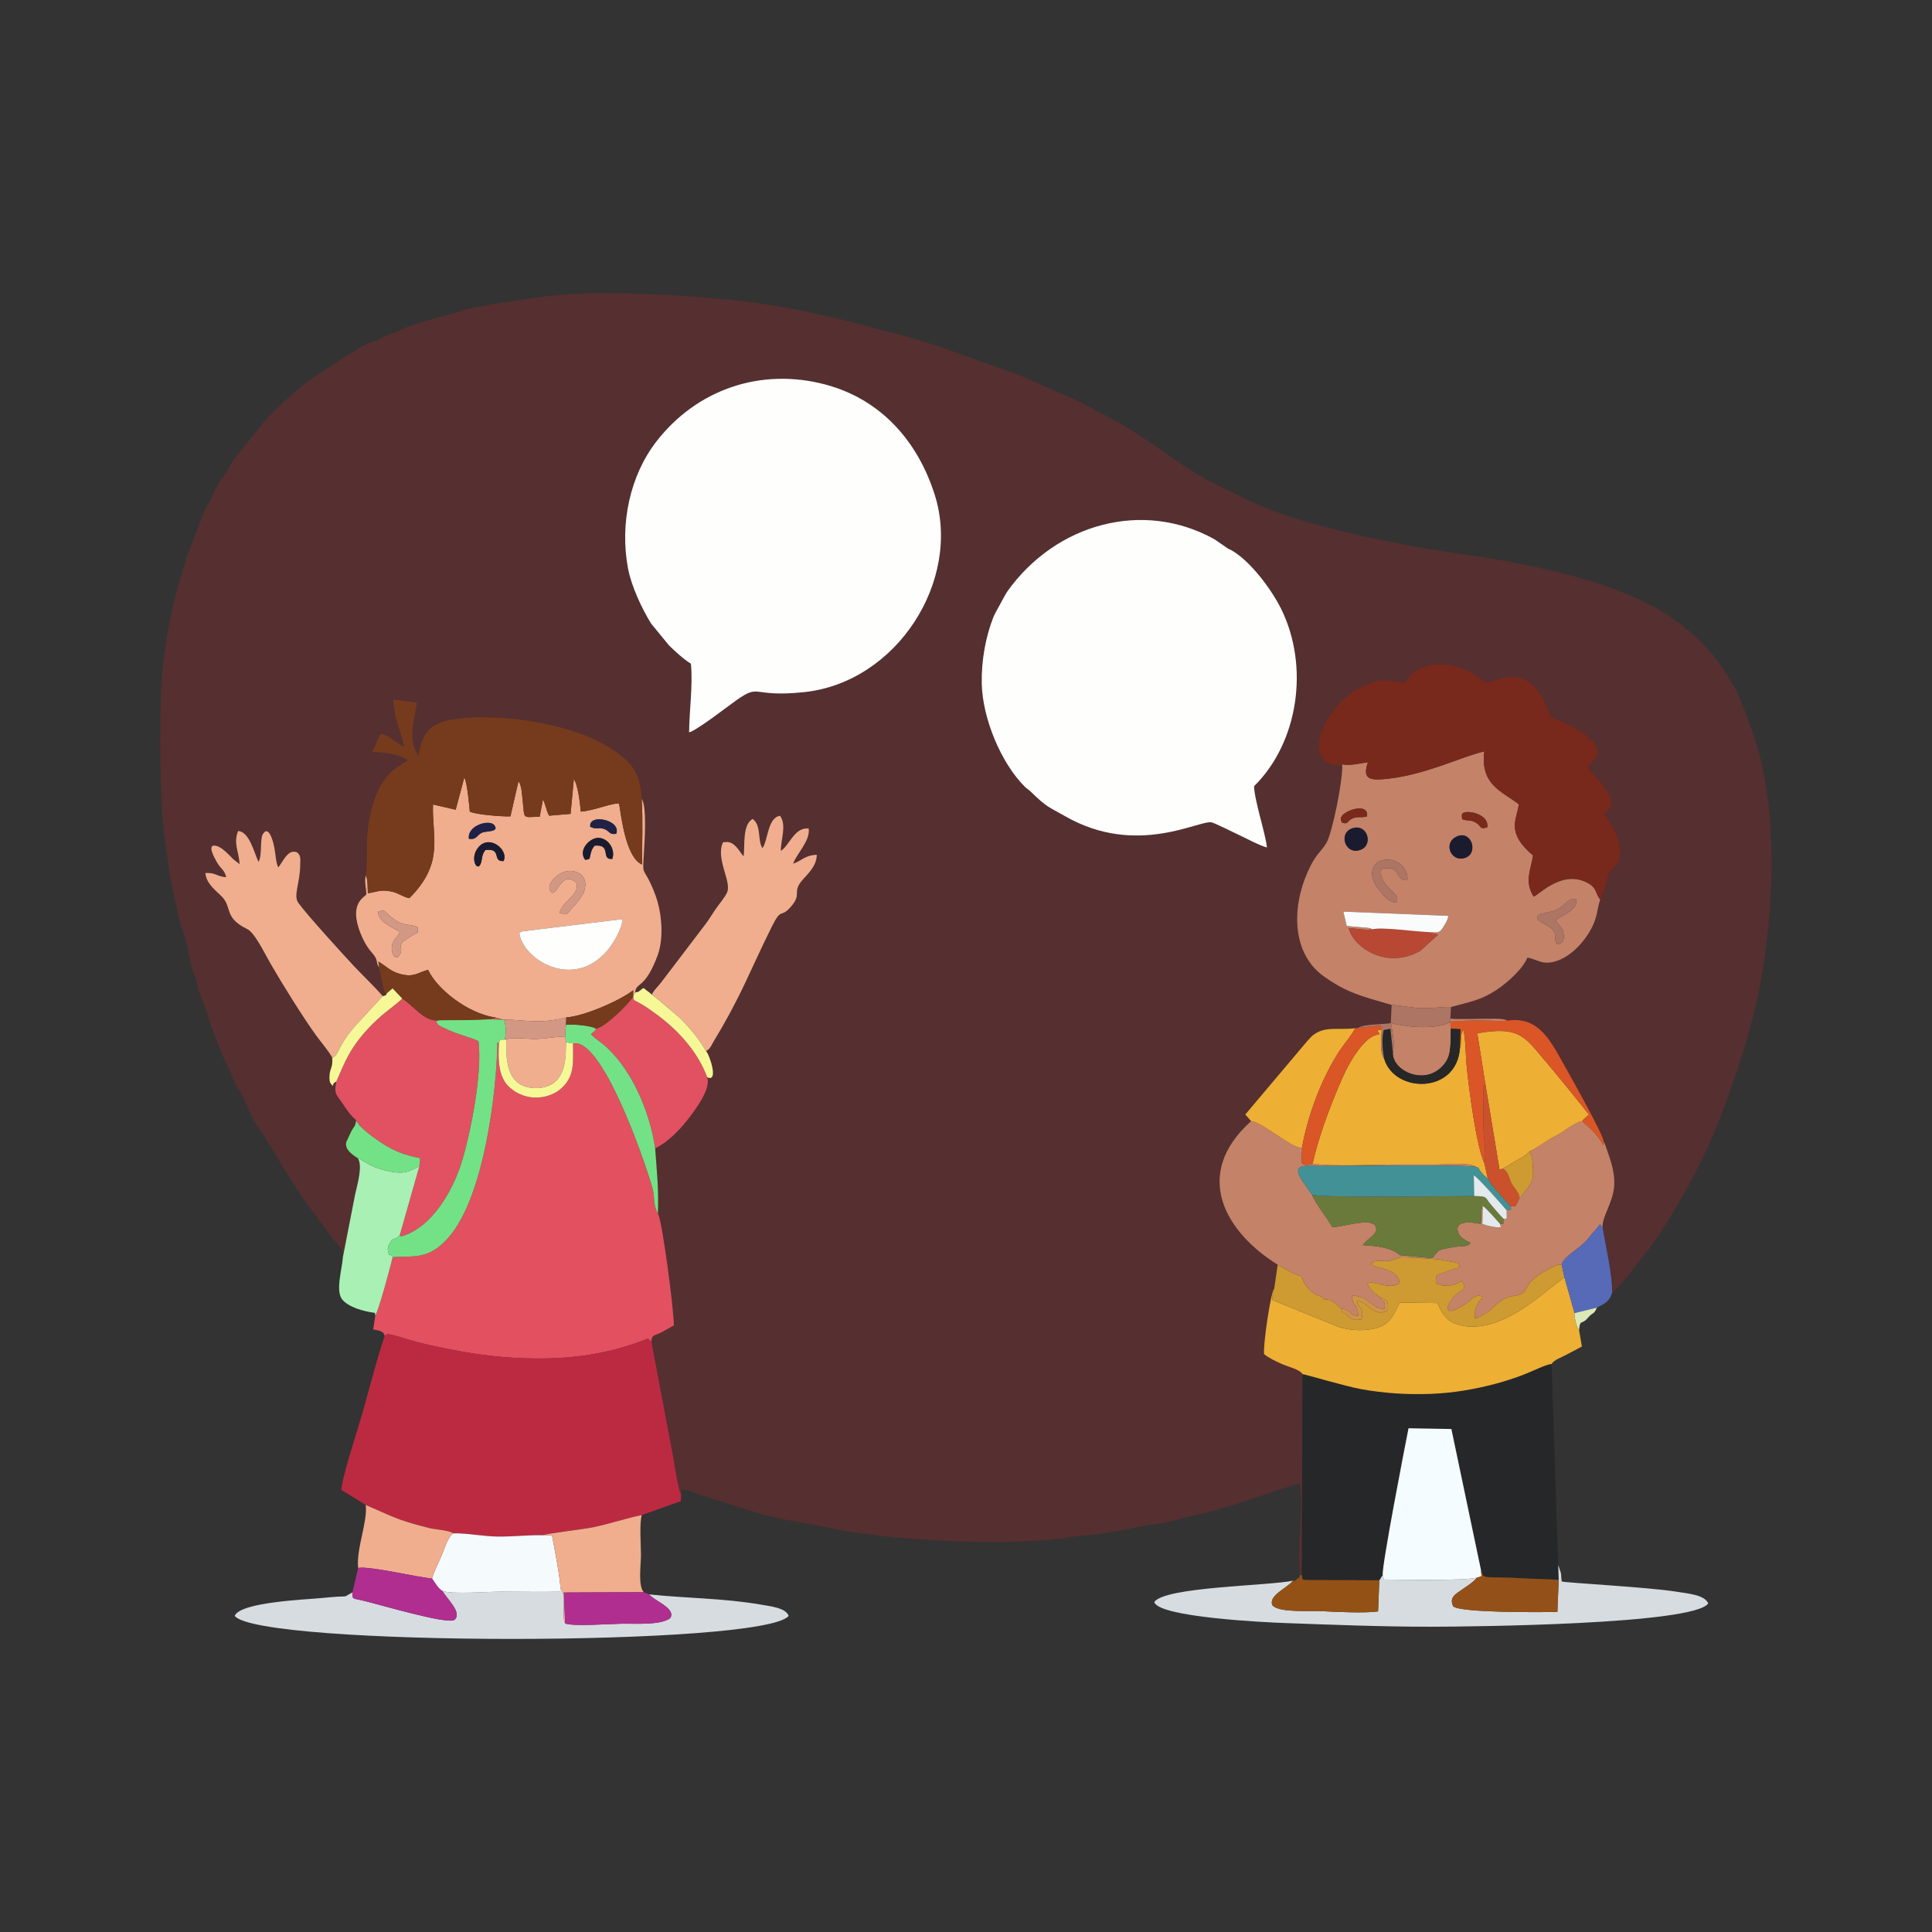 <?xml version="1.0" encoding="UTF-8"?>
<!DOCTYPE svg PUBLIC "-//W3C//DTD SVG 1.1//EN" "http://www.w3.org/Graphics/SVG/1.1/DTD/svg11.dtd">
<!-- Creator: CorelDRAW 2019 (64-Bit) -->
<svg xmlns="http://www.w3.org/2000/svg" xml:space="preserve" width="134.408mm" height="134.408mm" version="1.1" style="shape-rendering:geometricPrecision; text-rendering:geometricPrecision; image-rendering:optimizeQuality; fill-rule:evenodd; clip-rule:evenodd"
viewBox="0 0 3620.03 3620.03"
 xmlns:xlink="http://www.w3.org/1999/xlink">
 <rect x="0" y="0" width="3620.03" height="3620.03" fill="#333333" stroke="none"/>
 <defs>
  <style type="text/css">
   <![CDATA[
    .fil0 {fill:none}
    .fil33 {fill:#1B1B30}
    .fil35 {fill:#1F2246}
    .fil7 {fill:#262729}
    .fil29 {fill:#272727}
    .fil19 {fill:#429197}
    .fil24 {fill:#566AB8}
    .fil15 {fill:#6A7A3B}
    .fil18 {fill:#73E286}
    .fil9 {fill:#763B1C}
    .fil8 {fill:#78291C}
    .fil36 {fill:#792A1B}
    .fil23 {fill:#935116}
    .fil22 {fill:#935119}
    .fil16 {fill:#A8F0B3}
    .fil30 {fill:#AD7564}
    .fil21 {fill:#B02E90}
    .fil25 {fill:#B84833}
    .fil4 {fill:#BC2A41}
    .fil5 {fill:#C48268}
    .fil27 {fill:#CB512D}
    .fil34 {fill:#CD9349}
    .fil14 {fill:#CE9A32}
    .fil31 {fill:#D39884}
    .fil12 {fill:#D7DCE0}
    .fil20 {fill:#DA5627}
    .fil37 {fill:#DBE8B7}
    .fil11 {fill:#E15161}
    .fil3 {fill:#E35060}
    .fil32 {fill:#E4E9EB}
    .fil10 {fill:#EDAF34}
    .fil6 {fill:#F0AE8E}
    .fil13 {fill:#F4FCFF}
    .fil17 {fill:#F5FAFD}
    .fil28 {fill:#F6F898}
    .fil26 {fill:#FAFBFB}
    .fil2 {fill:#FEFEFC}
    .fil1 {fill:#E31E24;fill-opacity:0.2}
   ]]>
  </style>
 </defs>
 <g id="Layer_x0020_1">
  <g id="_1984301184464">
   <rect class="fil0" width="3620.03" height="3620.03"/>
   <g>
    <path class="fil1" d="M2373.88 1587.94c-14.65,-3.87 -38.39,-16.98 -53.16,-23.81 -10.52,-4.86 -42.38,-20.93 -50.03,-23.12 -21.57,-6.2 -140.19,65.77 -275.18,-11.78 -30.53,-17.54 -32.97,-15.44 -63.89,-45.61 -5.66,-5.52 -6.73,-4.86 -11.23,-9.32 -44.55,-44.2 -79.45,-128.03 -80.85,-193.15 -0.95,-44.23 7.57,-89.04 22.05,-125.52 1.42,-3.57 10.06,-19.65 13.23,-25.06 3.85,-6.54 8.69,-16.9 13.16,-23.14 90.98,-126.88 254.01,-171.3 387.33,-97.12l21.59 14.74c4.89,4.18 5.13,2.86 11.25,6.39 34.3,19.79 73.94,72 92.63,109.98 52.5,106.71 32.73,248.99 -51,331.73 0.78,27.68 21.69,89.17 24.09,114.78zm-1079.33 -344.37c-13.56,-8.16 -29.79,-23.38 -40.87,-34.06l-33.78 -41.24c-17.98,-29.17 -37.16,-70.65 -43.3,-103.72 -15.48,-83.41 3.81,-173.13 52.94,-236.85 75.23,-97.57 195.65,-139.85 317.81,-106.98 103.63,27.89 172.36,106.17 204.14,206.51 50.71,160.14 -70.73,351.5 -245.13,369.69 -100.12,10.44 -80.69,-17.32 -126.92,15.38 -13.73,9.71 -75.64,57.67 -88.28,59.87 0.35,-39.96 7.36,-89.54 3.39,-128.6zm-652.08 1112.09l22.81 -117.08c4.93,-21.81 14.43,-54.05 5.25,-68.42 -8.46,-5.25 -25.93,-16.3 -21.46,-30.92 0.01,-0.04 8.96,-19.25 9.3,-19.88 5.13,-9.31 7.33,-8 8.93,-20.53 -10.22,-8 -19.11,-21.88 -26.32,-32.44 -11.33,-16.6 -15.48,-17.13 -10.82,-39.83 -11.36,4.99 -2.21,13.42 -10.21,3.95 -2.85,-3.37 -2.75,-8.82 -2.51,-14.67 0.63,-15.26 6.48,-14.34 5.13,-33.96 -6.76,-12.67 -21.03,-28.94 -30.92,-42.67 -25.34,-35.16 -62.64,-95.38 -84.55,-133.25 -12.3,-21.26 -29.62,-58.23 -44.14,-65.28 -44.3,-21.49 -27.13,-40.41 -47.61,-61.06 -9.42,-9.5 -29.41,-24.12 -30.56,-43.93 20.93,-0.72 18.78,5.98 38.9,8 -2.76,-14.17 -9.84,-14.42 -17.99,-29.27 -4.49,-8.18 -19.67,-35.06 0.43,-29.32 10.12,2.89 23.24,16.68 30.21,24.11l12.58 9.98c-1.31,-24.19 -12.24,-39.48 -2.77,-62.13 21.29,1.27 30,40.92 38.08,57.68 7.99,-11.91 1.45,-46.06 9.74,-53.79 0.02,-0.01 6.61,-11.44 14.38,7.34 2.81,6.8 4.03,12.04 5.42,18.72 2.66,12.7 2.87,28.38 7.56,38.24 8.52,-9.8 18.19,-36.03 35.63,-27.95 6.91,6.46 5.7,10.8 5.53,23.72 -0.47,34.39 -13.29,56.83 -3.54,70.61 15.35,21.69 87.42,100.64 104.41,118.72 16.86,17.93 38.7,38.55 53.77,56.15 12.66,-3.96 3.3,0.15 7.51,-5.21 -6.84,-2.4 -3.31,0.27 -6.15,-9.83 -1.08,-3.85 -2.09,-9.14 -2.99,-13.17 -1.97,-8.87 -3.84,-17.04 -5.05,-25.22 -5.82,-8 -2.55,-10.49 -7.08,-19.15 -4.6,-8.81 -15.94,-14.96 -27.94,-45.16 -23.06,-58.05 8.84,-67.46 10.92,-73.19 -0.36,-12.95 -3.9,-22.8 -1.17,-35 5.77,-44.22 -4.69,-74.13 14.31,-136.29 19.7,-64.48 55.76,-70.1 64.31,-80.44 -17.96,-10.24 -42.2,-14.7 -66.65,-14.5l15.34 -34.21c14.2,-0.55 30.46,18.57 44.99,24.05 -7.91,-31.27 -18.41,-50.47 -20.81,-88.53l44.47 5.7c-4.75,31.29 -18.21,72.62 3.34,99.4 6.41,-54.79 33.41,-66.61 90.04,-70.87 79.35,-5.96 199.16,12.89 264.68,54.28 36.17,22.85 60.6,39.94 63.09,97.57 10.79,16.14 4.82,87.96 3.56,111.55 -1.48,27.81 -1.02,19.4 10.22,41.17 5.87,11.37 12.59,28.08 16.03,40.25 8.61,30.48 10.74,71.61 0.01,100.57 -23.81,64.25 -40.96,49.72 -42,69.34 9.05,-1.69 5.54,-1.65 9.03,-3.61 9.12,-5.13 -5.87,0.48 7.18,-4.57 5.22,4.97 9.97,7.25 15.2,12.41 1.98,-6.16 6.68,-10.53 11.1,-15.65 5.22,-6.06 8.17,-10 12.67,-15.98l71.71 -94.26c8.14,-10.18 15.36,-21.57 23.42,-33.89 5.2,-7.96 18.26,-23 22.16,-32.59 8.13,-20.03 -22.2,-63.16 -7.95,-93.12 13.06,-2.61 18.6,2.12 25.03,8.64 5.03,5.1 10.79,15.3 13.61,17.4 2.84,-18.4 -2.98,-59.61 17.06,-69.88 16.69,12.13 8.57,39.68 18.16,54.68 10.35,-12.91 9.46,-57.53 33.12,-60.58 12.66,18.03 1.54,42.55 1.39,65.71 15.55,-9.1 25.8,-45.62 52.35,-41.68 2.64,23.67 -22.32,46.11 -29.32,65.73 15.46,-5.14 22.62,-16.35 44.38,-16.67 -0.43,21.71 -17.3,35.93 -27.18,47.54 -20.29,23.82 0.93,24.89 -22.08,50.56 -19.62,21.89 -16.25,-1.31 -35.37,37.21 -42.33,85.27 -55.26,125.76 -108.11,213.44 -5.08,8.42 -6.76,15.19 -14.95,18.89 6.81,6.51 24.52,59.86 2.36,49.09 7.88,21.46 -22.88,61.83 -35.85,78.48 -16.02,20.56 -37.4,42.91 -61.69,54.85 3.15,44.14 6.87,75.07 5.16,122.03 8.22,11.92 30.18,183.52 29.95,209.48 -7.69,4.35 -14.36,8.55 -22.91,13.01 -12.83,6.69 -18.94,3.85 -19.25,17.57l40.51 214.51c2.69,14.33 9.78,63.8 15.05,71.56l1.98 -9.74c18.55,2.92 20.78,8.05 33.99,10.92l96.93 30.38c41.92,14.11 95.42,20.98 141.57,30.77 113.13,24.01 309.79,34.53 438.04,21.02 12.54,-1.32 18.23,-4.51 33.94,-5.37 53.13,-2.9 100.84,-16.51 148.32,-22.94 22.9,-3.1 47.1,-11.78 69.71,-16.24 35.16,-6.93 41.53,-11.24 67.85,-17.97l127.1 -41.82c7.23,53.41 -5.95,120.18 0.35,172.32l3.42 0 1.33 -376.49c-5.07,-8.67 -27.04,-13.91 -37.52,-18.42 -11.37,-4.89 -26.85,-12.36 -34.64,-19.12 -1.96,-17.77 12.43,-116.19 19.04,-122.86l6.52 -44.71c-97.09,-60.13 -161.92,-168.5 -49.78,-268.99l-10.95 -12.42 106.02 -125.63c5.11,-6.23 15.88,-19.13 20.94,-23.06 22.77,-17.68 46.78,-8.98 78.87,-13.02l5.93 -0.6c8.35,-7.25 46.84,-6.19 60.87,-8.93l1.51 -34.07c-57.7,-16.68 -83.6,-22.77 -126.68,-53.25 -60.08,-42.51 -60.97,-127.95 -30.63,-195.88 15.7,-35.15 22.69,-34.51 34.74,-53.72 11.4,-18.19 31.96,-121.19 30.01,-147.92 -36.9,9.44 -72.22,-30.73 -10.83,-108.02 11.58,-14.58 31.8,-30.59 53.3,-40.09 36.88,-16.3 40.11,-7.74 75.52,-4.78 16.56,-35.84 69.81,-44.06 113.53,-24.29 33.5,15.15 33.59,28.87 49.87,21.86 45.88,-19.75 78.1,-5.26 99.6,41.65 17.23,37.6 2.8,19.51 39.92,37.7 16.63,8.14 34.9,18.56 46.91,31.11 22.99,24.02 5.83,34.18 -7.76,49.52 5.7,12.25 41.65,40.83 44.05,65.26 1.16,11.72 -2.08,12.94 -9.12,19.17 -3.05,2.7 -1.85,1.01 -3.92,3.81 12.41,16.01 36.44,54.64 27.99,84.98 -2.36,8.46 -6.32,12.56 -11.4,17.4 -17.57,16.77 -4.41,14.9 -24.19,58.03 -6.19,18.6 -4.7,30.12 -14.82,50.79 -12.58,25.7 -37.61,54.28 -65.63,63.9 -27.31,9.38 -35.57,-1.9 -55.87,-5.98 -8.94,21.19 -36.25,46.2 -58.29,60.79 -28.98,19.17 -48.4,21.75 -84.93,31.87l-1.31 21.57c11.95,2.32 62.06,-0.11 83.41,0.38 3.72,0.09 9.5,0.12 13.04,0.56 3.6,0.45 3.77,0.65 6.85,1.41l3.98 1.53c60.68,-8.66 81.65,40.27 111.24,92.62 13.31,23.54 66.2,117.92 69.13,134.27l2 4.3c8.6,24.91 18.82,49.21 17.48,77.22 -1.54,32.21 -24.29,61.14 -21.78,79.73 5.37,33.73 18.5,87.91 17.71,121.91 11.58,-8.55 19.25,-20.5 29.04,-30.9l25.03 -32.07c19.05,-22.63 32.45,-42.89 47.39,-66.6 35.08,-55.68 72.77,-124.92 97.9,-190.23 39.48,-102.57 72.1,-202.01 87.08,-311.87 19.1,-140.01 19.64,-296.7 -22.26,-416.74l-23.58 -63.14c-4.82,-14.91 -21.11,-39.73 -30.71,-54.65 -20.35,-31.62 -46.96,-59.53 -76.06,-82 -5.04,-3.89 -3.26,-2.95 -7.11,-5.89 -109.21,-83.53 -299.96,-114.97 -439.06,-134.66 -77.58,-10.98 -246.69,-45.62 -324.92,-77.48 -9.5,-3.87 -30.25,-12.19 -40.25,-16.68l-78.25 -38.4c-59.57,-33.08 -113.52,-78.88 -173.3,-111.61 -36.18,-19.81 -75.94,-41.68 -114.11,-57.03 -27.78,-11.17 -52.17,-24.25 -80.38,-34.06 -71.25,-24.77 -142.48,-53.39 -215.49,-72.51 -16.79,-4.4 -31.53,-7.75 -45.61,-11.64 -94.47,-26.09 -187.71,-45.62 -287.99,-54.33 -75.53,-6.56 -141.52,-10.36 -220.37,-10.73 -31.2,-0.15 -76.7,2.83 -107.88,6.38l-99.16 14.75c-16.93,4.82 -33.34,4.51 -49.62,10.12 -37.84,13.04 -69.83,18.01 -109.45,33.35 -6.59,2.55 -13.35,5.58 -19.81,8.62 -8.13,3.83 -12.12,4.27 -20.71,7.85 -11.8,4.91 -6.76,5.94 -19.09,9.35 -24.79,6.84 -35.84,18.68 -56.25,29.56l-69.02 45.1c-5.99,5.75 -8.81,7.03 -15.79,12.9l-44.78 40.85c-5.39,6.22 -9.04,8.73 -14.36,14.12l-63.74 78.85c-2.87,3.96 -8.01,14.1 -10.55,18.19 -0.49,0.79 -2.8,4.74 -2.89,4.9l-8.27 12.38c-10.17,12.4 -13.32,23 -20.01,37.14 -2.87,6.08 -6.95,11.56 -10.34,18.1 -6.6,12.77 -11.45,29.58 -16.98,43.05l-13.61 35.5c-6.97,14.86 -10.36,31.06 -15.97,49.26 -23.28,75.42 -37.66,165.19 -38.39,245.77 -0.73,80.58 -2.08,195.2 11.76,273.5 3,16.98 4.04,35.18 6.87,50.92l10.51 44.91c3.14,14.92 5.83,32.88 11.15,46.18 10.43,26.1 13.33,65.08 25.08,91.6 4.22,9.53 2.23,13.05 5.62,23.26l15.83 40.77c5.99,23.07 29.43,85.48 40,103.21l12.49 29.45c0.25,0.53 0.59,1.2 0.84,1.72 2.02,4.11 2.04,4.51 4.43,8.05 11.12,16.48 19.56,39.31 28.49,57.53 6.27,12.79 19.32,26.83 24.97,39.05l19.11 30.43c4.06,6.48 6.51,11.61 10.33,18.23l22.35 34.88c7.97,10.96 13.92,21.96 22.91,34.19l48.5 66.06c6.62,9.39 21.67,17.4 20.29,36.5z"/>
    <path class="fil2" d="M1294.55 1243.57c3.96,39.06 -3.04,88.64 -3.39,128.6 12.64,-2.2 74.55,-50.16 88.28,-59.87 46.23,-32.69 26.79,-4.94 126.92,-15.38 174.39,-18.19 295.84,-209.55 245.13,-369.69 -31.77,-100.34 -100.5,-178.62 -204.14,-206.51 -122.16,-32.87 -242.58,9.41 -317.81,106.98 -49.13,63.72 -68.43,153.44 -52.94,236.85 6.14,33.07 25.32,74.55 43.3,103.72l33.78 41.24c11.08,10.68 27.32,25.9 40.87,34.06z"/>
    <path class="fil2" d="M2373.88 1587.94c-2.4,-25.62 -23.31,-87.1 -24.09,-114.78 83.73,-82.74 103.49,-225.02 51,-331.73 -18.69,-37.99 -58.32,-90.2 -92.63,-109.98 -6.12,-3.53 -6.36,-2.21 -11.25,-6.39l-21.59 -14.74c-133.32,-74.18 -296.35,-29.76 -387.33,97.12 -4.47,6.24 -9.32,16.59 -13.16,23.14 -3.18,5.41 -11.82,21.49 -13.23,25.06 -14.48,36.48 -23,81.29 -22.05,125.52 1.4,65.12 36.3,148.95 80.85,193.15 4.5,4.46 5.57,3.79 11.23,9.32 30.92,30.17 33.36,28.08 63.89,45.61 134.99,77.55 253.61,5.58 275.18,11.78 7.64,2.2 39.51,18.27 50.03,23.12 14.78,6.82 38.51,19.94 53.16,23.81z"/>
    <path class="fil3" d="M735.76 2355.59c-0.45,3.85 -26.43,101.59 -32.55,109.26l-4.01 26.02c9.66,2.4 20.15,2.49 21.5,12.6 0.75,-0.66 2.1,-2.63 2.38,-1.82 0.21,0.62 1.61,-1.17 1.84,-1.31 0.27,-0.16 1.05,-0.09 1.6,-0.76 17.9,3.15 36.84,10.36 55.07,15.06 20.4,5.26 37.74,9.07 57.73,13.02 39.91,7.89 82.25,14.22 124.81,16.54 95.68,5.23 172.09,-5.14 249.1,-35.74 0.53,0.3 1.49,-0.26 1.73,0.54l5.59 4.84c0.31,-13.72 6.42,-10.88 19.25,-17.57 8.55,-4.46 15.22,-8.66 22.91,-13.01 0.23,-25.96 -21.73,-197.57 -29.95,-209.48 -9.93,-18 -4.97,-29.92 -10.52,-49.11 -15.86,-54.77 -94.98,-282.33 -148.56,-269.47 -0.21,29.93 3.09,52.66 -12.73,74.06 -10.86,14.7 -30.48,27.4 -57.86,27.25 -25.16,-0.14 -47.35,-14.81 -56.46,-28.48 -13.15,-19.74 -13.23,-46.47 -11.64,-74.15l-2.95 -0.6c-1.69,97.59 -25.84,286.05 -88.74,361.95 -39.65,47.85 -69.93,36.93 -107.53,40.36z"/>
    <path class="fil4" d="M720.69 2503.47c-15.45,45.83 -27.91,95.95 -41.34,143.49 -8.27,29.27 -38.96,121.38 -39.58,145.03 13.86,8.24 30.88,18.51 45.48,27.94 27.07,11.3 47.77,22.25 76.35,31.37 14.41,4.6 29.12,8.39 42.48,11.8 11.39,2.91 36.09,3.75 45.29,9.97 21.05,-0.92 55.74,5.46 81.01,5.97 29.27,0.58 59.09,-3.14 86.18,-2.42 7.93,-3.36 77.7,-11.24 95.65,-15.07 31.47,-6.72 61.45,-16.9 90.28,-22.75l73.26 -26.03 0.36 -12.85c-5.26,-7.75 -12.36,-57.22 -15.05,-71.56l-40.51 -214.51 -5.59 -4.84c-0.24,-0.8 -1.21,-0.25 -1.73,-0.54 -77.02,30.6 -153.42,40.97 -249.1,35.74 -42.56,-2.33 -84.9,-8.66 -124.81,-16.54 -20,-3.95 -37.34,-7.76 -57.73,-13.02 -18.23,-4.7 -37.16,-11.91 -55.07,-15.06 -0.55,0.67 -1.33,0.6 -1.6,0.76 -0.23,0.14 -1.63,1.94 -1.84,1.31 -0.27,-0.82 -1.63,1.16 -2.38,1.82z"/>
    <path class="fil5" d="M2676.39 1746.46c0.8,0.54 1.79,0.98 2.59,1.31l16.05 3.08 -32.98 29.94c-13.53,8.79 -32.58,14.68 -53.19,14.27 -37.43,-0.74 -74.77,-26.94 -81.6,-56.15 14.08,0.91 30.17,4.63 43.47,2.44 -4.01,-2.65 2.95,-0.05 -6.31,-2.65l-41.08 -3.64 -6.33 -26.93 196.7 7.96c-0.37,6.57 -6.02,15.65 -9.51,21.2 -7.79,12.41 -10.64,9.54 -27.81,9.18zm241.25 22.93c-9.9,-14.98 4.68,-19.59 -16.16,-33.71 -6.47,-4.39 -33.39,-14.83 -14.56,-23.01 0.9,-0.39 17.07,-3.78 20.83,-4.88 27.04,-7.94 26.52,-24.95 45.43,-23.71 3.32,15.99 -10.57,23.08 -27.65,33.17 -1.42,0.84 -5.3,3.14 -6.49,4 -3.72,2.73 -1.37,0.33 -3.96,3.66 4.32,7.76 12.14,11.77 14.06,21.54 2.36,11.99 1.03,22.48 -11.5,22.94zm-329.73 -140.97c-4.64,29.39 26.92,40.85 29.77,53.77 3.53,16.07 -13.6,6.94 -20.66,0.08 -5.4,-5.25 -13.97,-15.88 -18.64,-22.76 -13.56,-19.97 -9.11,-46.03 17.6,-48.6 24.74,-2.39 43.26,18.33 41.05,38.3 -24.64,2.08 -9.82,-30.01 -49.11,-20.78zm139.89 -60.12c28.03,-15.05 42.77,27.98 19.52,38.21 -26.58,11.71 -44.25,-24.93 -19.52,-38.21zm-194.76 -15.94c28.32,-10.49 40.59,29.36 17.61,39.36 -29.06,12.64 -43.95,-29.6 -17.61,-39.36zm253.72 -2.22c-15.48,4.97 -10.1,-2.65 -22.33,-9.21 -10.56,-5.66 -15.84,-2.11 -24.85,-6.18 -1.06,-10.13 -1.32,-12.13 9.2,-13.14 11.72,-1.12 41.38,7.45 37.98,28.52zm-271.95 -8.55c-4.7,-8.05 -1.6,-10.37 -1.6,-10.38 3.92,-12.35 52.04,-28.99 48.2,-1.47 -11.24,3.08 -17.86,-0.6 -27.21,3.77 -11.56,5.39 -6.85,11.59 -19.39,8.08zm0.09 -109.4c1.96,26.73 -18.61,129.73 -30.01,147.92 -12.04,19.21 -19.04,18.57 -34.74,53.72 -30.34,67.93 -29.45,153.37 30.63,195.88 43.08,30.48 68.98,36.57 126.68,53.25 2.67,-0.55 40.6,5.32 50.72,5.97 21.78,1.39 42.41,-2.76 60.65,-2.05 36.52,-10.12 55.95,-12.7 84.93,-31.87 22.05,-14.59 49.35,-39.6 58.29,-60.79 20.3,4.08 28.56,15.36 55.87,5.98 28.02,-9.63 53.04,-38.2 65.63,-63.9 10.12,-20.67 8.63,-32.19 14.82,-50.79 -9.39,-11.47 -6.06,-20.41 -19.99,-29.09 -48.85,-30.45 -94.75,20.43 -104.84,23.56 -17.86,-28.76 -4.9,-50.7 -0.99,-77.02 -52.68,-44.57 -29.44,-68.25 -26.78,-96.02 -32.61,-25.03 -72.06,-36.27 -64.67,-98.98 -41.29,9.23 -108.91,43.48 -180.46,51.19 -31.38,3.38 -49.49,2.91 -37.43,-30.89 -16.6,2.08 -31.13,6.84 -48.31,3.95z"/>
    <path class="fil6" d="M973.08 1748.26c2.85,-2.11 1.87,-1.55 6.64,-3.31l186.92 -22.86c-1.62,20.67 -19.15,47.87 -29.14,59.5 -63.96,74.49 -158.12,16.22 -164.42,-33.32zm-238.61 24.1c2.44,-14.67 11.9,-15.53 14.58,-26.7 -14.45,-7.98 -42.1,-19.65 -40.3,-37.69 12.29,-3.59 12.2,-0.68 19.75,6.23 26.12,23.88 35.22,15 54.11,23.07 0.23,12.89 2.77,8.31 -7.46,14.14 -39,22.21 -16.62,19.35 -25.94,37.06 -6.88,13.07 -17.4,-0.15 -14.74,-16.1zm345.23 -118.73c-30.08,-25.75 -36.91,35.02 -49.02,15.25 -7.72,-12.6 17.37,-39.07 39.62,-37.02 28.56,2.64 32.14,27.39 19.52,47.72 -4.78,7.7 -11.78,15.32 -18.54,22.78 -12.2,13.44 -6.83,11.73 -22.66,8.48 3.64,-22.18 39.61,-34.5 31.08,-57.21zm-170.21 -60.95c-4.37,5.95 -5.4,8.62 -6.93,18.45 -4.67,30 -25.4,-0.92 -5.94,-23.77 21.15,-24.84 57.23,5.92 46.81,26.1 -22.37,0.98 -1.87,-24.76 -33.94,-20.78zm187 18.44c-13.69,-17.96 7.73,-40.48 23.54,-41.13 18.81,-0.76 33.95,21.26 27.15,39.41 -22.72,1.92 0.19,-28.27 -33.35,-24.83 -4.84,7.35 -4.8,6.64 -7.34,15.83 -2.71,9.8 0.59,8.95 -10,10.71zm-217.9 -39.49c-3.45,-25.05 38.01,-36.58 47.03,-26.01 11.32,13.27 -13.31,11.59 -20.35,13.81 -12.32,3.88 -10.56,14.59 -26.67,12.2zm275.99 -9.29c-12.9,2.23 -12.4,-5.1 -21.52,-8.7 -11.76,-4.65 -14.69,1.53 -27.06,-4.39 -3.79,-25.96 59.02,-12.84 48.58,13.09zm-469.35 78.25c-2.73,12.21 0.81,22.06 1.17,35 -2.08,5.73 -33.98,15.14 -10.92,73.19 12,30.2 23.33,36.35 27.94,45.16 4.53,8.66 1.26,11.15 7.08,19.15l-1.64 -11.27c14.32,7.68 21.77,18.03 41.22,23.2 26.26,6.98 32.67,-3.05 52.07,-7.81 15.93,34.99 73.21,81.66 126.48,89.4l14.81 3.96c32.26,-0.88 67.77,9.47 117.68,-4.27 36.29,-2.56 103.99,-33.79 125.27,-50.83l-0.03 11.28 3.81 -7.15c1.04,-19.62 18.19,-5.09 42,-69.34 10.73,-28.96 8.6,-70.09 -0.01,-100.57 -3.44,-12.17 -10.16,-28.88 -16.03,-40.25 -11.24,-21.77 -11.71,-13.36 -10.22,-41.17 1.26,-23.59 7.23,-95.41 -3.56,-111.55 2.46,43.5 0.66,80.37 0.68,123.16 -30.12,-12.63 -38.84,-88.72 -43.06,-114.46 -14.64,-0.73 -48.98,14.02 -71.67,15.3 -1.92,-18.3 -4.91,-47.52 -13.03,-61.29l-6.14 65.5 -40.11 3.44c-5.79,-9.24 -6.52,-21.17 -11.61,-30.4l-6.19 32.27c-34.45,0.95 -27.52,6.01 -32.21,-33.24 -0.68,-5.71 -1.09,-12.03 -1.98,-17.86 -0.29,-1.89 -1.52,-7.15 -2.16,-8.76 -2.18,-5.5 -0.87,-2.96 -3.41,-6.4l-15.07 65.73c-15.97,0.51 -63,-3.2 -76.09,-8.84 -0.99,-9.42 -4.87,-56.29 -10.39,-63.81l-16.11 60.19 -42.47 -9.93c-2.57,59.9 22.6,108.98 -44.32,175.6 -11.63,-1.91 -20.29,-9.76 -34.02,-12.54 -20.99,-4.26 -26.16,0.97 -43.78,3.28 -0.58,-9.67 0.39,-27.23 -4,-33.08z"/>
    <path class="fil7" d="M2440.65 2574.76l-1.33 376.49c2.31,13.19 -1.83,5.73 6.16,9.26l138.95 0.48c1.84,-2.15 1.3,-1.8 2.85,-4.27l3.6 -5.85c-2.4,-14.4 41.64,-241.42 48.27,-274.7l80.33 1.38 55.55 264.63c1.79,3.32 1.56,4.76 2.14,5.82 3.04,5.51 -0.56,7.15 23.59,7.6 13.44,0.25 27,0.19 40.35,1.05 27.07,1.73 52.05,1.93 79.44,3.44l-0.9 -27.88 -12.47 -376.36c-8.98,-0.05 -36.62,13.87 -52.27,19.83 -16.92,6.44 -33.99,12.14 -52.88,17.15 -38.46,10.2 -78.04,17.12 -120.37,18.84 -44.72,1.82 -88.16,-1.15 -130.87,-8.71 -28.23,-5 -106.78,-28.31 -110.15,-28.2z"/>
    <path class="fil8" d="M2514.89 1432.16c17.18,2.89 31.71,-1.86 48.31,-3.95 -12.06,33.81 6.05,34.28 37.43,30.89 71.56,-7.71 139.17,-41.96 180.46,-51.19 -7.39,62.71 32.07,73.94 64.67,98.98 -2.66,27.77 -25.9,51.46 26.78,96.02 -3.91,26.31 -16.87,48.26 0.99,77.02 10.09,-3.13 55.99,-54.01 104.84,-23.56 13.93,8.68 10.6,17.62 19.99,29.09 19.78,-43.13 6.62,-41.26 24.19,-58.03 5.08,-4.84 9.04,-8.94 11.4,-17.4 8.45,-30.34 -15.58,-68.97 -27.99,-84.98 2.07,-2.8 0.87,-1.11 3.92,-3.81 7.05,-6.23 10.28,-7.45 9.12,-19.17 -2.4,-24.43 -38.35,-53.02 -44.05,-65.26 13.59,-15.35 30.75,-25.51 7.76,-49.52 -12,-12.55 -30.28,-22.96 -46.91,-31.11 -37.12,-18.19 -22.69,-0.1 -39.92,-37.7 -21.5,-46.91 -53.72,-61.4 -99.6,-41.65 -16.28,7.01 -16.38,-6.71 -49.87,-21.86 -43.72,-19.77 -96.96,-11.56 -113.53,24.29 -35.41,-2.96 -38.64,-11.52 -75.52,4.78 -21.5,9.5 -41.72,25.51 -53.3,40.09 -61.39,77.3 -26.07,117.46 10.83,108.02z"/>
    <path class="fil5" d="M2394.04 2369.65l8.96 5.11c7.92,5.38 27.31,15.44 35.44,16.43 5.04,16.21 16.85,30.88 31.4,36.24 9.39,3.46 6.42,1.41 9.37,6.87 12.42,1.01 12.77,0.96 20.99,6.62l12.74 10.64c23.14,4.26 10.69,11.89 32.4,14.29 -1.87,-24.6 -10.83,-16.7 -12.07,-38.1 33.17,-0.03 34.48,24.2 61.11,25.03 1.37,-20.27 -1.5,-7.2 -7.79,-21.17l-2.75 -2.29c-8.28,-6.36 -19.17,-14.5 -21.45,-24.46 12.36,-7.2 36.33,12.74 59.8,0 0.05,-29.49 -46.25,-27.18 -52.58,-36.33 8.77,-11.96 23.3,-1.45 39.79,-7.75 14.96,-5.71 11.78,-5.46 41.14,-4.23 12.76,0.54 28.76,2.1 44.48,3.03l30.99 5.55c7.96,2.8 5.11,-1.04 8.78,5.99 -6.64,9.22 1.57,0.5 -25.95,12.01 -15.25,6.38 -19.96,2.22 -17.94,21.73l11.33 3.6c4.12,0.55 11.55,0.42 15.75,-0.12 13.01,-1.66 13.81,-6.61 22.2,-7.21 9.95,20.78 -4.84,10.5 -22.86,37.26 -11.49,17.07 -0.67,22.5 13.45,13.46l16.77 -9.41c6.04,-3.96 18.77,-21.74 31.38,-11.62 -3.79,9.4 0.45,-4.67 -8.29,8.35 -6.61,9.85 -7.68,19.2 -7.13,31.34 9.37,-2.53 23.97,-11.35 30.8,-17.73 2.62,-2.45 1.5,-1.71 3.85,-3.86 2.18,-2 3.27,-2.72 5.69,-4.83 8.66,-7.58 18.05,-13.7 30.82,-15.57 39.26,-5.76 8.19,-20.29 66.53,-50.43 7.38,-3.81 16.25,-9.69 25.05,-8.44 1.83,-11.4 20.93,-22.69 36.79,-36.13 13.75,-11.66 13.63,-15.13 26.05,-28.51 3.19,-3.44 5.86,-7.5 8.96,-11.27l4.82 6.68c-2.51,-18.59 20.24,-47.53 21.78,-79.73 1.34,-28.01 -8.88,-52.31 -17.48,-77.22l-2 -4.3 -0.62 7.21c-8.59,-17.68 -26.97,-34.82 -39.98,-45.69 -17.17,3.5 -33.78,19.94 -50.45,28.05 -9.84,4.79 -15.89,9.2 -24.3,14.66 -6.18,4 -17.46,11.52 -24.09,13.95 5.44,9.16 5.81,16.15 6.3,26.81 0.46,10.04 1.47,18.47 -1.49,27.99 -2.47,7.97 -19.59,29.42 -23.47,32.67l-7.52 15.21 -8.84 0.5 0.58 5.79 -8.18 1.37 0.25 14.88c-3.54,2.1 -1.04,1.21 -6.1,1.13 -1.61,15.89 2.35,7.12 -6.64,9.56l1.74 6.31c-9.15,1.08 -26.21,-2.78 -34.83,-6.29l0.77 -33.66c-4.48,7.69 -2.04,22.93 -3.84,33.68 -6.76,-1.32 -12.15,-2.38 -20.26,-2.7 -32.87,-1.3 -22.83,19.86 -17.84,25.74 5.31,6.25 18.71,12.36 19.01,12.46 -5.23,4.96 -1.2,5.48 -21.83,6.83 -8.23,0.54 -12.83,1.34 -20.29,2.9 -5.48,1.15 -13.18,2.24 -17.86,5.22l-7.27 7.92c-0.36,0.48 -0.98,1.34 -1.28,1.74 -0.31,0.42 -1.11,2.28 -1.33,1.83 -0.23,-0.46 -0.86,1.3 -1.35,2.08l-61.24 -5.52c-0.42,-0.39 -0.97,-0.95 -1.41,-1.32 -16.51,-13.97 -47.33,-16.22 -68.01,-17.54 2.7,-3.53 1.17,-1.65 4.27,-4.95 1.99,-2.12 1.85,-1.92 4.16,-4.08 7.65,-7.18 23.32,-15.9 13.9,-28.62 -12.15,-12.67 -61.16,3.92 -79.4,3.99 -10.73,-18.86 -32.14,-44.83 -38.03,-60.65l-17.17 -24.58c-24.69,-35.69 6.66,-29.26 32.8,-29.29 71.63,-0.1 240.38,-2.99 290.35,1.14 -12.11,-8.42 -57.15,-3.86 -75.03,-3.86 -25.08,0 -50.15,0 -75.23,0 -44.04,0 -113.67,4.09 -154.66,-1.36 -10.4,2.31 -20.41,4.56 -20.91,-6.03 -0.06,-1.21 1.38,-16.66 1.13,-24.9 -14.39,6.64 -73.26,-46.96 -95.42,-49.07 -112.15,100.49 -47.31,208.86 49.78,268.99z"/>
    <path class="fil9" d="M685.23 1640.59c4.38,5.86 3.41,23.41 4,33.08 17.62,-2.31 22.79,-7.54 43.78,-3.28 13.73,2.78 22.39,10.63 34.02,12.54 66.92,-66.61 41.75,-115.7 44.32,-175.6l42.47 9.93 16.11 -60.19c5.52,7.52 9.41,54.39 10.39,63.81 13.08,5.64 60.11,9.35 76.09,8.84l15.07 -65.73c2.54,3.44 1.23,0.9 3.41,6.4 0.64,1.62 1.87,6.87 2.16,8.76 0.89,5.83 1.3,12.16 1.98,17.86 4.69,39.24 -2.24,34.18 32.21,33.24l6.19 -32.27c5.08,9.23 5.81,21.15 11.61,30.4l40.11 -3.44 6.14 -65.5c8.11,13.78 11.11,43 13.03,61.29 22.69,-1.28 57.02,-16.03 71.67,-15.3 4.22,25.73 12.93,101.83 43.06,114.46 -0.02,-42.79 1.78,-79.66 -0.68,-123.16 -2.5,-57.63 -26.93,-74.72 -63.09,-97.57 -65.52,-41.39 -185.33,-60.25 -264.68,-54.28 -56.63,4.26 -83.63,16.08 -90.04,70.87 -21.55,-26.78 -8.09,-68.1 -3.34,-99.4l-44.47 -5.7c2.4,38.06 12.91,57.27 20.81,88.53 -14.54,-5.48 -30.79,-24.6 -44.99,-24.05l-15.34 34.21c24.46,-0.2 48.7,4.26 66.65,14.5 -8.55,10.35 -44.61,15.96 -64.31,80.44 -19,62.16 -8.55,92.07 -14.31,136.29z"/>
    <path class="fil10" d="M2387.53 2414.36c-6.61,6.67 -21,105.09 -19.04,122.86 7.79,6.75 23.27,14.23 34.64,19.12 10.48,4.51 32.44,9.74 37.52,18.42 3.36,-0.11 81.91,23.2 110.15,28.2 42.71,7.56 86.15,10.53 130.87,8.71 42.33,-1.72 81.91,-8.64 120.37,-18.84 18.89,-5.01 35.96,-10.71 52.88,-17.15 15.66,-5.96 43.29,-19.88 52.27,-19.83 4.5,-7.93 18.81,-12.56 27.29,-17.18 10.55,-5.75 19.45,-10.27 29.58,-15.71l-5.32 -30.59c-5.93,-7.06 -9.45,-28.22 -8.47,-31.97 -2.12,-7.63 -18.73,-66.8 -18.97,-67.18l-52.27 40.63c-35.43,26.69 -85.4,58.15 -134.41,50.79 -29.37,-4.41 -40.65,-17.33 -51.03,-43.11l-70.66 -1c-10.3,18.31 -14.64,37.9 -40.26,46.74 -21.49,7.41 -52.49,6.29 -73.86,-0.77l-124.42 -50.49c-1.15,-12.09 1.35,-10.73 3.13,-21.65z"/>
    <path class="fil11" d="M630.17 2026.56c-4.66,22.7 -0.51,23.23 10.82,39.83 7.21,10.56 16.1,24.44 26.32,32.44 4.37,13.42 37.18,36.04 50.35,44.46 20.84,13.33 39.81,21.13 69.58,26.65l-1.47 15.53 -36.57 128.44c1.87,5.48 -2,-0.78 2.26,2.96 57.28,-15.94 97.62,-85.6 114.65,-142.49 15.32,-51.17 38.11,-162.52 30.44,-223.68 -19.91,-9.11 -35.21,-10.44 -65.73,-25.11 -4.53,-2.18 -12.21,-5.12 -12.84,-11 -0.07,-0.66 -0.25,-0.99 -0.18,-1.48 19.38,-7.94 99.28,-2.6 126.7,-2.4l-1.06 -0.12 -14.81 -3.96c-8.43,6.78 -87.48,4.22 -109.03,5.29 -25.79,1.27 -43.91,-26.97 -66.14,-41.1 -2.16,4.07 -31.76,26.17 -37.57,31.34 -14.44,12.88 -22.43,20.36 -35,35.06 -24.36,28.5 -33.95,49.98 -50.72,89.36z"/>
    <path class="fil12" d="M829.25 2981.03c6.79,13.84 37.32,39.83 22.71,53.77 -11.16,10.66 -143.49,-29.4 -174.61,-36.37 -15.57,-3.49 -17.98,-1.65 -16.96,-14.81l-12.93 7.36c-3.55,0.53 -11.29,0.53 -15.38,0.78 -10.39,0.63 -19.89,1.56 -30.23,2.58 -28.04,2.76 -151.9,7.43 -162.09,33.38 44.63,57.41 992.03,57.7 1037.99,0 -5.2,-15.35 -35.93,-18.27 -52.72,-21.21 -68.93,-12.06 -143.66,-11.89 -208.82,-19.13 9.56,12.32 50.71,25.81 39.75,44.4 -17.74,13.87 -64.94,10.11 -92.03,10.6 -20.99,0.38 -90.38,5.34 -104.94,-0.45 -4.32,-7.59 -2.28,-22.86 -2.5,-32.38 -0.33,-14.57 0.87,-26.43 -6.69,-33.9l-0.01 6.7c-36.78,0.85 -74.59,-0.03 -111.55,-0.04 -23.28,-0.01 -92.41,5.31 -108.99,-1.3z"/>
    <path class="fil6" d="M1221.58 1863.85c9.75,7.07 20.22,16.15 27.49,22.55 9.7,8.54 18.79,15.09 27.72,24.04 18.57,18.61 33.38,37.4 45.97,58.89 8.19,-3.7 9.87,-10.47 14.95,-18.89 52.86,-87.68 65.78,-128.16 108.11,-213.44 19.12,-38.51 15.74,-15.31 35.37,-37.21 23,-25.66 1.78,-26.74 22.08,-50.56 9.89,-11.61 26.75,-25.83 27.18,-47.54 -21.76,0.33 -28.92,11.54 -44.38,16.67 7.01,-19.62 31.97,-42.06 29.32,-65.73 -26.56,-3.94 -36.8,32.59 -52.35,41.68 0.15,-23.16 11.27,-47.68 -1.39,-65.71 -23.65,3.04 -22.77,47.66 -33.12,60.58 -9.59,-15 -1.48,-42.55 -18.16,-54.68 -20.05,10.26 -14.23,51.47 -17.06,69.88 -2.81,-2.1 -8.58,-12.29 -13.61,-17.4 -6.43,-6.52 -11.97,-11.24 -25.03,-8.64 -14.25,29.96 16.09,73.09 7.95,93.12 -3.9,9.6 -16.96,24.64 -22.16,32.59 -8.06,12.32 -15.28,23.71 -23.42,33.89l-71.71 94.26c-4.49,5.98 -7.44,9.92 -12.67,15.98 -4.42,5.13 -9.12,9.49 -11.1,15.65z"/>
    <path class="fil6" d="M622.57 1981.89c8.49,-2.13 10.57,-13.35 20.92,-30.15 6.68,-10.83 14.67,-20.99 22.32,-29.66l51.35 -55.55c-15.08,-17.6 -36.92,-38.22 -53.77,-56.15 -16.99,-18.08 -89.06,-97.03 -104.41,-118.72 -9.75,-13.78 3.07,-36.22 3.54,-70.61 0.18,-12.93 1.38,-17.26 -5.53,-23.72 -17.44,-8.07 -27.11,18.16 -35.63,27.95 -4.69,-9.85 -4.9,-25.54 -7.56,-38.24 -1.4,-6.67 -2.61,-11.92 -5.42,-18.72 -7.77,-18.79 -14.37,-7.36 -14.38,-7.34 -8.3,7.72 -1.75,41.88 -9.74,53.79 -8.07,-16.76 -16.79,-56.41 -38.08,-57.68 -9.47,22.65 1.45,37.94 2.77,62.13l-12.58 -9.98c-6.97,-7.43 -20.09,-21.23 -30.21,-24.11 -20.11,-5.74 -4.92,21.13 -0.43,29.32 8.15,14.85 15.23,15.1 17.99,29.27 -20.13,-2.01 -17.98,-8.72 -38.9,-8 1.15,19.81 21.14,34.43 30.56,43.93 20.47,20.65 3.31,39.56 47.61,61.06 14.51,7.04 31.83,44.02 44.14,65.28 21.91,37.87 59.21,98.09 84.55,133.25 9.9,13.73 24.16,30 30.92,42.67z"/>
    <path class="fil12" d="M2920.56 2960.1l-2.42 60.19c-32.32,0.71 -179.55,1.77 -195.07,-10.27 -8.8,-17.4 5.73,-23.88 15.86,-31.24 9.57,-6.95 22.72,-14.49 27.98,-22.52 -24.88,5.77 -143.59,3.86 -174.09,3.3l-1.94 -8.68 -3.6 5.85c-1.55,2.48 -1.02,2.13 -2.85,4.27l-2.29 58.34c-23.39,3.54 -78.88,1.02 -104.16,-0.42 -25.58,-1.46 -78.65,3.39 -93.46,-10.45 -9.69,-18.44 28.41,-33.45 38.2,-46.69 -47.39,9.86 -240.09,11.3 -259.97,40.01 8.25,28.81 211.23,38.12 243.87,39.3 90.44,3.28 182.69,7.01 274.93,6.94 76.21,-0.05 492.23,-4.23 519.18,-43.65 -6.61,-16.07 -37.33,-18.38 -59.41,-21.96 -52.92,-8.57 -206.48,-16.55 -215.04,-19.18 -1.12,-5.05 -0.56,-9.68 -1.61,-15.89l-5.02 -15.13 0.9 27.88z"/>
    <path class="fil10" d="M2459.46 2180.66c40.99,5.45 110.61,1.36 154.66,1.36 25.08,0 50.15,0 75.23,0 17.87,0 62.92,-4.56 75.03,3.86 9.03,2.85 3.85,2.18 11.05,10.81 4.68,5.6 7.51,8.11 12.44,12.22l-6.43 -28.92c-15.29,-33.1 -29.19,-139.77 -33.5,-184.69 -1.55,-16.19 -1.93,-53.15 -6.08,-65.5 -7.61,11.12 -2.31,25.82 -6.5,34.97 -6.19,84.58 -121.11,84.43 -141.6,19.67 -9.36,-13.74 -5.24,-36.81 -4.81,-55.35l-8.16 1.42c11.11,18.85 -4.43,-10.51 -42.13,46.04 -13.49,20.24 -21.82,38.77 -31.46,61.7 -17.37,41.32 -37.63,95.45 -47.73,142.4z"/>
    <path class="fil13" d="M2590.88 2950.88l1.94 8.68c30.5,0.56 149.21,2.47 174.09,-3.3 3.3,-0.92 4.5,-1.13 8.98,-3.07l-0.85 -11 -55.55 -264.63 -80.33 -1.38c-6.64,33.28 -50.68,260.29 -48.27,274.7z"/>
    <path class="fil10" d="M2783.07 2030.6l26.61 161.04 5.91 -1.84 25.08 -14.84c8.58,-5.2 18.5,-9.19 25.07,-17.6 6.63,-2.43 17.91,-9.95 24.09,-13.95 8.41,-5.45 14.46,-9.87 24.3,-14.66 16.67,-8.11 33.28,-24.55 50.45,-28.05 3.88,-6.14 7.07,-5.93 12.61,-12.46 -27.9,-35.12 -56.94,-70.96 -82.74,-101.35 -37.18,-43.8 -47.59,-64.97 -126.39,-50.76l15.02 94.47z"/>
    <path class="fil11" d="M1116.91 1927.31c-4.06,7.75 -3.31,3.91 -9.66,10.41 6.1,7.46 14.78,12.23 22.52,18.66 53.58,44.56 87.92,127.04 97.82,195.38 24.29,-11.94 45.67,-34.29 61.69,-54.85 12.97,-16.64 43.73,-57.02 35.85,-78.48 -18.57,-50.44 -58.61,-91.95 -98.27,-120.26 -6.99,-4.99 -13.27,-9.64 -21.62,-14.74 -22.65,-13.82 -16.05,-5.54 -18.87,-16.67 -9.36,15.92 -52.84,57.63 -69.45,60.55z"/>
    <path class="fil14" d="M2586.59 2431.61c12.62,3.78 15.78,7.99 13.61,24.06 -26.51,13.52 -35.79,-15.49 -57.55,-18.38 1.63,15.5 13.97,11.12 8.43,34.93 -19.34,2.27 -16.22,0.3 -31.88,-11.96 -1.68,-1.31 -3.47,4.43 -6.25,-8.69l-12.74 -10.64c-8.22,-5.66 -8.58,-5.61 -20.99,-6.62 -2.95,-5.47 0.02,-3.42 -9.37,-6.87 -14.55,-5.36 -26.36,-20.03 -31.4,-36.24 -8.13,-0.99 -27.52,-11.06 -35.44,-16.43l-8.96 -5.11 -6.52 44.71c-1.79,10.92 -4.28,9.55 -3.13,21.65l124.42 50.49c21.37,7.06 52.37,8.19 73.86,0.77 25.63,-8.84 29.97,-28.43 40.26,-46.74l70.66 1c10.38,25.78 21.66,38.71 51.03,43.11 49.01,7.35 98.98,-24.11 134.41,-50.79l52.27 -40.63 -5.04 -23.56c-8.8,-1.26 -17.67,4.62 -25.05,8.44 -58.34,30.14 -27.27,44.67 -66.53,50.43 -12.77,1.87 -22.16,7.99 -30.82,15.57 -2.42,2.11 -3.51,2.83 -5.69,4.83 -2.35,2.15 -1.24,1.42 -3.85,3.86 -6.83,6.38 -21.43,15.2 -30.8,17.73 -0.55,-12.15 0.52,-21.5 7.13,-31.34 8.74,-13.02 4.5,1.05 8.29,-8.35 -12.62,-10.12 -25.34,7.66 -31.38,11.62l-16.77 9.41c-14.12,9.05 -24.94,3.61 -13.45,-13.46 18.01,-26.76 32.81,-16.48 22.86,-37.26 -8.38,0.6 -9.18,5.55 -22.2,7.21 -4.2,0.54 -11.63,0.67 -15.75,0.12l-11.33 -3.6c-2.02,-19.5 2.69,-15.35 17.94,-21.73 27.51,-11.51 19.31,-2.79 25.95,-12.01 -3.67,-7.03 -0.83,-3.19 -8.78,-5.99l-30.99 -5.55c-15.73,-0.93 -31.73,-2.49 -44.48,-3.03 -29.36,-1.24 -26.18,-1.48 -41.14,4.23 -16.49,6.29 -31.03,-4.21 -39.79,7.75 6.33,9.15 52.64,6.84 52.58,36.33 -23.46,12.74 -47.43,-7.2 -59.8,0 2.28,9.95 13.17,18.1 21.45,24.46l2.75 2.29z"/>
    <path class="fil15" d="M2778.29 2259.61c5.62,2.91 27.78,28.48 32.32,33.64 8.98,-2.44 5.02,6.33 6.64,-9.56 -7.84,-7.72 -15.07,-16.77 -22.73,-25.53 -13.22,-15.1 -5.49,-16.57 -32.31,-17.14 -39.9,0.3 -287.96,3.57 -303.81,-2.41 5.88,15.82 27.29,41.8 38.03,60.65 18.24,-0.06 67.25,-16.66 79.4,-3.99 9.42,12.73 -6.26,21.44 -13.9,28.62 -2.31,2.17 -2.17,1.97 -4.16,4.08 -3.09,3.3 -1.56,1.42 -4.27,4.95 20.68,1.32 51.5,3.56 68.01,17.54 0.45,0.38 1,0.93 1.41,1.32l61.24 5.52c0.5,-0.79 1.12,-2.54 1.35,-2.08 0.23,0.44 1.02,-1.41 1.33,-1.83 0.3,-0.4 0.92,-1.27 1.28,-1.74l7.27 -7.92c4.67,-2.98 12.38,-4.07 17.86,-5.22 7.46,-1.56 12.07,-2.36 20.29,-2.9 20.63,-1.35 16.6,-1.87 21.83,-6.83 -0.3,-0.09 -13.7,-6.21 -19.01,-12.46 -5,-5.88 -15.04,-27.04 17.84,-25.74 8.12,0.32 13.5,1.38 20.26,2.7 1.8,-10.76 -0.64,-25.99 3.84,-33.68z"/>
    <path class="fil16" d="M642.47 2355.66c-1.38,21.81 -14.31,63.37 -1.25,79.21 12.19,14.79 40.31,22.35 61.3,25.1l0.68 4.88c6.13,-7.67 32.11,-105.41 32.55,-109.26 -7.65,-13.87 -4.29,5.72 -8.58,-10.96 -1.61,-6.24 0.69,-11.16 2.99,-15.07 8.37,-14.22 9.13,-3.36 19.03,-15.66l36.57 -128.44c-19.48,8.09 -25.47,17.03 -63.7,7.63 -29.52,-7.26 -39.85,-18.3 -51.53,-22.94 9.17,14.37 -0.32,46.61 -5.25,68.42l-22.81 117.08z"/>
    <path class="fil17" d="M809.48 2957.78c4.72,6.4 12.27,20.29 19.77,23.25 16.58,6.62 85.71,1.3 108.99,1.3 36.96,0.01 74.77,0.89 111.55,0.04l0.01 -6.7c1.69,-9.4 -12.75,-85.33 -15.6,-99.21l-17.64 0.15c-27.1,-0.72 -56.92,3 -86.18,2.42 -25.27,-0.51 -59.96,-6.89 -81.01,-5.97 -10,6.02 -16.49,28.86 -21.93,41.47 -4.87,11.3 -15.79,33.78 -17.96,43.24z"/>
    <path class="fil18" d="M749.2 2313.91c-9.9,12.3 -10.66,1.44 -19.03,15.66 -2.3,3.91 -4.59,8.83 -2.99,15.07 4.29,16.68 0.93,-2.91 8.58,10.96 37.6,-3.43 67.88,7.49 107.53,-40.36 62.9,-75.89 87.05,-264.36 88.74,-361.95l2.95 0.6c3.07,-7.24 -0.79,-5.37 11.16,-5.96 1.86,-13.8 2.48,-23.89 -1.64,-37.24 -27.42,-0.2 -107.32,-5.54 -126.7,2.4 -0.08,0.49 0.11,0.82 0.18,1.48 0.63,5.88 8.3,8.82 12.84,11 30.52,14.67 45.82,16.01 65.73,25.11 7.67,61.16 -15.12,172.51 -30.44,223.68 -17.03,56.89 -57.36,126.55 -114.65,142.49 -4.26,-3.74 -0.39,2.53 -2.26,-2.96z"/>
    <path class="fil6" d="M1016.56 2876.61l17.64 -0.15c2.85,13.88 17.29,89.81 15.6,99.21 7.56,7.46 6.36,19.33 6.69,33.9 0.22,9.52 -1.82,24.79 2.5,32.38l-2.41 -58.01 149.63 -0.6c-11.1,-12.84 -5.22,-50.57 -5.22,-69.8 -0,-19.93 -3.16,-57.24 1.5,-74.75 -28.83,5.86 -58.81,16.03 -90.28,22.75 -17.95,3.83 -87.72,11.72 -95.65,15.07z"/>
    <path class="fil19" d="M2458.39 2238.62c15.85,5.98 263.91,2.71 303.81,2.41l-0.73 -38.72c8.55,3.99 53.5,56.26 61.64,65.38l8.18 -1.37 -0.58 -5.79c-8.09,-8.75 -38.49,-42.27 -42.85,-51.61 -4.92,-4.12 -7.76,-6.62 -12.44,-12.22 -7.2,-8.63 -2.02,-7.96 -11.05,-10.81 -49.97,-4.13 -218.72,-1.24 -290.35,-1.14 -26.14,0.04 -57.49,-6.4 -32.8,29.29l17.17 24.58z"/>
    <path class="fil10" d="M2344.26 2100.67c22.16,2.11 81.03,55.71 95.42,49.07 7.71,-42.63 22.75,-88.2 39.34,-124.03 8.91,-19.24 16.42,-33.75 28.05,-52.36 9.01,-14.41 27.47,-35.59 32.07,-46.81 -32.1,4.04 -56.1,-4.66 -78.87,13.02 -5.06,3.93 -15.83,16.83 -20.94,23.06l-106.02 125.63 10.95 12.42z"/>
    <path class="fil6" d="M671.05 2937.88c21.04,-3.93 109.04,17.1 138.43,19.9 2.17,-9.47 13.09,-31.95 17.96,-43.24 5.44,-12.62 11.93,-35.45 21.93,-41.47 -9.2,-6.21 -33.9,-7.05 -45.29,-9.97 -13.36,-3.41 -28.06,-7.2 -42.48,-11.8 -28.58,-9.12 -49.28,-20.07 -76.35,-31.37 3.96,31.32 -18.03,81.81 -14.2,117.94z"/>
    <path class="fil20" d="M2718.6 1927.35l17.81 1.05 -1.07 36.39c4.2,-9.15 -1.11,-23.85 6.5,-34.97 4.15,12.35 4.53,49.31 6.08,65.5 4.31,44.92 18.21,151.58 33.5,184.69 4.59,-25.91 -2.42,-47.6 -2.14,-73.59l-0.26 -67.42c2.5,-9.78 -0.28,-3.29 4.04,-8.4l-15.02 -94.47c78.8,-14.22 89.21,6.96 126.39,50.76 25.8,30.4 54.84,66.24 82.74,101.35 -5.53,6.52 -8.73,6.32 -12.61,12.46 13.01,10.88 31.39,28.02 39.98,45.69l0.62 -7.21c-2.94,-16.35 -55.83,-110.72 -69.13,-134.27 -29.6,-52.35 -50.56,-101.28 -111.24,-92.62 -15.37,1.79 -38.24,-0.52 -55.04,-0.4 -18.03,0.12 -34.39,0.97 -52.19,2.22l1.03 13.24z"/>
    <path class="fil21" d="M660.39 2983.63c-1.02,13.16 1.39,11.32 16.96,14.81 31.12,6.97 163.45,47.03 174.61,36.37 14.61,-13.95 -15.93,-39.94 -22.71,-53.77 -7.5,-2.96 -15.05,-16.85 -19.77,-23.25 -29.39,-2.8 -117.4,-23.83 -138.43,-19.9l-10.66 45.75z"/>
    <path class="fil2" d="M973.08 1748.26c6.3,49.55 100.46,107.82 164.42,33.32 9.98,-11.62 27.52,-38.82 29.14,-59.5l-186.92 22.86c-4.77,1.76 -3.79,1.2 -6.64,3.31z"/>
    <path class="fil22" d="M2766.91 2956.26c-5.25,8.03 -18.41,15.57 -27.98,22.52 -10.13,7.36 -24.66,13.84 -15.86,31.24 15.53,12.04 162.75,10.97 195.07,10.27l2.42 -60.19c-27.39,-1.51 -52.37,-1.71 -79.44,-3.44 -13.36,-0.85 -26.92,-0.79 -40.35,-1.05 -24.15,-0.45 -20.55,-2.09 -23.59,-7.6 -0.58,-1.06 -0.35,-2.5 -2.14,-5.82l0.85 11c-4.49,1.94 -5.68,2.14 -8.98,3.07z"/>
    <path class="fil18" d="M1058.72 1942.23l1.92 10.75 13.02 2.23c53.58,-12.86 132.7,214.71 148.56,269.47 5.56,19.19 0.6,31.11 10.52,49.11 1.7,-46.96 -2.01,-77.89 -5.16,-122.03 -9.91,-68.34 -44.24,-150.81 -97.82,-195.38 -7.74,-6.44 -16.42,-11.2 -22.52,-18.66 6.35,-6.5 5.6,-2.66 9.66,-10.41 -10.44,-5.99 -42.9,-8.47 -56.38,-7.23l-1.81 22.15z"/>
    <path class="fil23" d="M2422.73 2961.78c-9.8,13.24 -47.89,28.24 -38.2,46.69 14.81,13.85 67.88,8.99 93.46,10.45 25.28,1.44 80.77,3.97 104.16,0.42l2.29 -58.34 -138.95 -0.48c-7.99,-3.54 -3.85,3.93 -6.16,-9.26l-3.42 0c-1.64,4.05 1.89,1.57 -5.23,7.27 -9.67,7.75 -1.07,2.13 -7.94,3.25z"/>
    <path class="fil21" d="M1058.99 3041.95c14.57,5.78 83.96,0.82 104.94,0.45 27.09,-0.48 74.29,3.28 92.03,-10.6 10.97,-18.59 -30.19,-32.09 -39.75,-44.4l-10.01 -4.05 -149.63 0.6 2.41 58.01z"/>
    <path class="fil24" d="M2926.27 2369.66l5.04 23.56c0.24,0.37 16.85,59.55 18.97,67.18l41.92 -10.31c14.99,-7.5 23.69,-11.77 28.4,-27.75 0.8,-34 -12.34,-88.18 -17.71,-121.91l-4.82 -6.68c-3.09,3.76 -5.76,7.83 -8.96,11.27 -12.42,13.38 -12.29,16.85 -26.05,28.51 -15.86,13.44 -34.96,24.73 -36.79,36.13z"/>
    <path class="fil9" d="M710.49 1813.09c1.2,8.18 3.07,16.35 5.05,25.22 0.9,4.03 1.91,9.32 2.99,13.17 2.83,10.1 -0.69,7.44 6.15,9.83l10.91 -9.38 17.87 18.86c22.23,14.12 40.35,42.37 66.14,41.1 21.55,-1.06 100.6,1.49 109.03,-5.29 -53.27,-7.74 -110.55,-54.41 -126.48,-89.4 -19.4,4.76 -25.81,14.79 -52.07,7.81 -19.45,-5.17 -26.91,-15.52 -41.22,-23.2l1.64 11.27z"/>
    <path class="fil5" d="M2609.87 1971.52c-2.27,27.19 37.21,52.41 70.98,40.64 12.91,-4.5 25.51,-15.53 31.4,-28.12 7.71,-16.5 5.11,-37.13 6.35,-56.68l-1.03 -13.24c17.81,-1.25 34.16,-2.1 52.19,-2.22 16.8,-0.12 39.66,2.19 55.04,0.4l-3.98 -1.53c-3.09,-0.76 -3.25,-0.96 -6.85,-1.41 -3.54,-0.44 -9.32,-0.47 -13.04,-0.56 -21.35,-0.48 -71.46,1.94 -83.41,-0.38l-0.08 7.38c-31.04,13.42 -76.36,9.28 -111.11,1.49 1.89,13.46 7.81,36.1 3.53,54.22z"/>
    <path class="fil6" d="M948.7 1947.88c-0.05,29.86 -3.86,90.12 54.38,90.89 64.25,0.84 56.06,-69.55 57.56,-85.78l-1.92 -10.75c-17.17,0.11 -36.46,3.99 -55.62,4.49 -13.59,0.35 -45.53,-4.41 -54.4,1.16z"/>
    <path class="fil20" d="M2545.08 1925.93l-5.93 0.6c-4.6,11.22 -23.06,32.41 -32.07,46.81 -11.64,18.61 -19.14,33.11 -28.05,52.36 -16.59,35.83 -31.64,81.4 -39.34,124.03 0.25,8.24 -1.19,23.68 -1.13,24.9 0.5,10.59 10.51,8.34 20.91,6.03 10.1,-46.95 30.36,-101.08 47.73,-142.4 9.64,-22.93 17.97,-41.46 31.46,-61.7 37.69,-56.56 53.24,-27.19 42.13,-46.04l8.16 -1.42c0.09,-8.04 1.54,-2.96 -3.37,-7.48l-40.49 4.3z"/>
    <path class="fil25" d="M2676.39 1746.46c-24.88,-0.64 -86.41,-9.96 -105.66,-5.12 -13.3,2.19 -29.39,-1.53 -43.47,-2.44 6.84,29.21 44.18,55.41 81.6,56.15 20.62,0.41 39.66,-5.48 53.19,-14.27l32.98 -29.94 -16.05 -3.08c-0.81,-0.33 -1.79,-0.76 -2.59,-1.31z"/>
    <path class="fil18" d="M670.54 2170.16c11.68,4.63 22.01,15.68 51.53,22.94 38.23,9.4 44.23,0.46 63.7,-7.63l1.47 -15.53c-29.77,-5.52 -48.75,-13.32 -69.58,-26.65 -13.16,-8.42 -45.98,-31.04 -50.35,-44.46 -1.6,12.53 -3.8,11.22 -8.93,20.53 -0.34,0.62 -9.29,19.84 -9.3,19.88 -4.47,14.62 13,25.67 21.46,30.92z"/>
    <path class="fil26" d="M2570.73 1741.34c19.25,-4.84 80.77,4.48 105.66,5.12 17.18,0.36 20.02,3.23 27.81,-9.18 3.49,-5.55 9.13,-14.62 9.51,-21.2l-196.7 -7.96 6.33 26.93 41.08 3.64c9.26,2.6 2.3,0.01 6.31,2.65z"/>
    <path class="fil27" d="M2781.43 2180l6.43 28.92c4.36,9.34 34.76,42.86 42.85,51.61l8.84 -0.5 7.52 -15.21c0.36,-9.23 -9.84,-18.66 -14.61,-27.13 -5.3,-9.42 -6.11,-23.54 -16.87,-27.9l-5.91 1.84 -26.61 -161.04c-4.32,5.11 -1.54,-1.38 -4.04,8.4l0.26 67.42c-0.29,25.99 6.72,47.68 2.14,73.59z"/>
    <path class="fil28" d="M1190.17 1859.61l-3.81 7.15c2.83,11.13 -3.77,2.85 18.87,16.67 8.35,5.1 14.63,9.75 21.62,14.74 39.66,28.31 79.71,69.82 98.27,120.26 22.16,10.77 4.45,-42.58 -2.36,-49.09 -12.59,-21.49 -27.4,-40.29 -45.97,-58.89 -8.93,-8.95 -18.02,-15.5 -27.72,-24.04 -7.27,-6.4 -17.74,-15.49 -27.49,-22.55 -5.23,-5.16 -9.99,-7.44 -15.2,-12.41 -13.05,5.05 1.93,-0.56 -7.18,4.57 -3.48,1.96 0.03,1.91 -9.03,3.61z"/>
    <path class="fil28" d="M724.67 1861.31c-4.21,5.36 5.15,1.24 -7.51,5.21l-51.35 55.55c-7.64,8.68 -15.64,18.83 -22.32,29.66 -10.35,16.79 -12.42,28.02 -20.92,30.15 1.35,19.62 -4.5,18.71 -5.13,33.96 -0.24,5.85 -0.34,11.3 2.51,14.67 8,9.47 -1.15,1.04 10.21,-3.95 16.77,-39.38 26.36,-60.86 50.72,-89.36 12.57,-14.71 20.57,-22.18 35,-35.06 5.8,-5.17 35.41,-27.27 37.57,-31.34l-17.87 -18.86 -10.91 9.38z"/>
    <path class="fil29" d="M2593.74 1984.46c20.49,64.76 135.41,64.91 141.6,-19.67l1.07 -36.39 -17.81 -1.05c-1.24,19.55 1.36,40.17 -6.35,56.68 -5.89,12.6 -18.49,23.62 -31.4,28.12 -33.76,11.78 -73.24,-13.45 -70.98,-40.64l-4.51 -44.11 -12.74 2.52c-3.93,15.11 -2.38,38.83 1.12,54.53z"/>
    <path class="fil30" d="M2545.08 1925.93l40.49 -4.3c4.91,4.52 3.46,-0.56 3.37,7.48 -0.44,18.54 -4.55,41.61 4.81,55.35 -3.49,-15.69 -5.04,-39.41 -1.12,-54.53l12.74 -2.52 4.51 44.11c4.27,-18.11 -1.65,-40.75 -3.53,-54.22 34.75,7.78 80.07,11.92 111.11,-1.49l0.08 -7.38 1.31 -21.57c-18.23,-0.71 -38.87,3.44 -60.65,2.05 -10.12,-0.65 -48.05,-6.52 -50.72,-5.97l-1.51 34.07c-14.03,2.74 -52.52,1.67 -60.87,8.93z"/>
    <path class="fil28" d="M934.98 1953.89c-1.6,27.68 -1.51,54.41 11.64,74.15 9.11,13.68 31.3,28.34 56.46,28.48 27.38,0.15 47,-12.55 57.86,-27.25 15.82,-21.41 12.52,-44.14 12.73,-74.06l-13.02 -2.23c-1.51,16.23 6.68,86.62 -57.56,85.78 -58.24,-0.76 -54.43,-61.03 -54.38,-90.89l-2.56 0.05c-11.95,0.59 -8.09,-1.28 -11.16,5.96z"/>
    <path class="fil31" d="M943.44 1910.57l1.06 0.12c4.12,13.35 3.49,23.44 1.64,37.24l2.56 -0.05c8.87,-5.57 40.81,-0.81 54.4,-1.16 19.17,-0.49 38.45,-4.38 55.62,-4.49l1.81 -22.15 0.59 -13.77c-49.91,13.73 -85.42,3.39 -117.68,4.27z"/>
    <path class="fil9" d="M1061.12 1906.31l-0.59 13.77c13.49,-1.24 45.95,1.23 56.38,7.23 16.61,-2.92 60.09,-44.62 69.45,-60.55l0.03 -11.28c-21.27,17.04 -88.98,48.27 -125.27,50.83z"/>
    <path class="fil14" d="M2815.59 2189.8c10.76,4.35 11.57,18.48 16.87,27.9 4.77,8.48 14.97,17.9 14.61,27.13 3.89,-3.25 21.01,-24.7 23.47,-32.67 2.95,-9.52 1.94,-17.95 1.49,-27.99 -0.49,-10.65 -0.85,-17.64 -6.3,-26.81 -6.56,8.41 -16.49,12.4 -25.07,17.6l-25.08 14.84z"/>
    <path class="fil30" d="M2587.91 1628.41c39.3,-9.23 24.47,22.86 49.11,20.78 2.21,-19.97 -16.32,-40.68 -41.05,-38.3 -26.7,2.58 -31.15,28.63 -17.6,48.6 4.67,6.88 13.24,17.51 18.64,22.76 7.07,6.87 24.2,16 20.66,-0.08 -2.84,-12.92 -34.41,-24.38 -29.77,-53.77z"/>
    <path class="fil31" d="M1079.69 1653.63c8.53,22.71 -27.44,35.03 -31.08,57.21 15.83,3.25 10.46,4.96 22.66,-8.48 6.76,-7.46 13.76,-15.08 18.54,-22.78 12.62,-20.33 9.04,-45.08 -19.52,-47.72 -22.25,-2.05 -47.33,24.42 -39.62,37.02 12.11,19.77 18.93,-41 49.02,-15.25z"/>
    <path class="fil31" d="M749.04 1745.67c-2.68,11.17 -12.14,12.03 -14.58,26.7 -2.66,15.96 7.86,29.17 14.74,16.1 9.32,-17.71 -13.05,-14.85 25.94,-37.06 10.23,-5.82 7.68,-1.25 7.46,-14.14 -18.89,-8.07 -27.99,0.82 -54.11,-23.07 -7.55,-6.9 -7.46,-9.81 -19.75,-6.23 -1.8,18.04 25.85,29.71 40.3,37.69z"/>
    <path class="fil30" d="M2917.63 1769.38c12.53,-0.46 13.86,-10.95 11.5,-22.94 -1.93,-9.77 -9.74,-13.78 -14.06,-21.54 2.59,-3.33 0.23,-0.93 3.96,-3.66 1.19,-0.87 5.07,-3.17 6.49,-4 17.08,-10.09 30.98,-17.18 27.65,-33.17 -18.91,-1.24 -18.39,15.77 -45.43,23.71 -3.75,1.1 -19.93,4.48 -20.83,4.88 -18.83,8.18 8.09,18.62 14.56,23.01 20.84,14.13 6.26,18.74 16.16,33.71z"/>
    <path class="fil32" d="M2762.2 2241.03c26.83,0.56 19.1,2.03 32.31,17.14 7.67,8.76 14.89,17.81 22.73,25.53 5.06,0.08 2.56,0.98 6.1,-1.13l-0.25 -14.88c-8.13,-9.12 -53.09,-61.39 -61.64,-65.38l0.73 38.72z"/>
    <path class="fil33" d="M2533.03 1552.34c-26.34,9.76 -11.44,52 17.61,39.36 22.98,-10 10.71,-49.85 -17.61,-39.36z"/>
    <path class="fil33" d="M2727.79 1568.29c-24.73,13.28 -7.06,49.92 19.52,38.21 23.25,-10.24 8.51,-53.26 -19.52,-38.21z"/>
    <path class="fil34" d="M2512.95 2451.57c2.79,13.12 4.58,7.38 6.25,8.69 15.66,12.26 12.54,14.23 31.88,11.96 5.54,-23.81 -6.8,-19.43 -8.43,-34.93 21.76,2.88 31.04,31.9 57.55,18.38 2.17,-16.07 -1,-20.28 -13.61,-24.06 6.29,13.97 9.16,0.9 7.79,21.17 -26.63,-0.83 -27.94,-25.06 -61.11,-25.03 1.24,21.41 10.2,13.51 12.07,38.1 -21.71,-2.4 -9.25,-10.03 -32.4,-14.29z"/>
    <path class="fil33" d="M909.49 1592.67c32.07,-3.99 11.57,21.75 33.94,20.78 10.42,-20.18 -25.66,-50.94 -46.81,-26.1 -19.46,22.85 1.27,53.77 5.94,23.77 1.53,-9.83 2.56,-12.5 6.93,-18.45z"/>
    <path class="fil33" d="M1096.49 1611.11c10.59,-1.76 7.29,-0.91 10,-10.71 2.54,-9.19 2.5,-8.48 7.34,-15.83 33.55,-3.44 10.63,26.75 33.35,24.83 6.81,-18.15 -8.34,-40.18 -27.15,-39.41 -15.81,0.64 -37.23,23.17 -23.54,41.13z"/>
    <path class="fil35" d="M1106 1549.24c12.37,5.91 15.3,-0.26 27.06,4.39 9.11,3.6 8.62,10.93 21.52,8.7 10.44,-25.93 -52.37,-39.04 -48.58,-13.09z"/>
    <path class="fil35" d="M878.58 1571.62c16.12,2.39 14.35,-8.32 26.67,-12.2 7.04,-2.22 31.67,-0.54 20.35,-13.81 -9.01,-10.57 -50.47,0.97 -47.03,26.01z"/>
    <path class="fil36" d="M2739.57 1534.73c9.01,4.07 14.29,0.53 24.85,6.18 12.24,6.55 6.86,14.18 22.33,9.21 3.4,-21.07 -26.26,-29.64 -37.98,-28.52 -10.52,1 -10.26,3 -9.2,13.14z"/>
    <path class="fil36" d="M2514.81 1541.57c12.53,3.51 7.83,-2.69 19.39,-8.08 9.35,-4.37 15.98,-0.68 27.21,-3.77 3.84,-27.53 -44.28,-10.88 -48.2,1.47 -0,0.01 -3.1,2.33 1.6,10.38z"/>
    <path class="fil32" d="M2810.61 2293.25c-4.54,-5.16 -26.7,-30.73 -32.32,-33.64l-0.77 33.66c8.62,3.51 25.68,7.37 34.83,6.29l-1.74 -6.31z"/>
    <path class="fil37" d="M2950.27 2460.4c-0.97,3.75 2.55,24.91 8.47,31.97 1.76,-21.78 4.77,-9.12 16.09,-22.6 10.28,-12.24 11.3,-5.42 17.36,-19.68l-41.92 10.31z"/>
   </g>
  </g>
 </g>
</svg>
